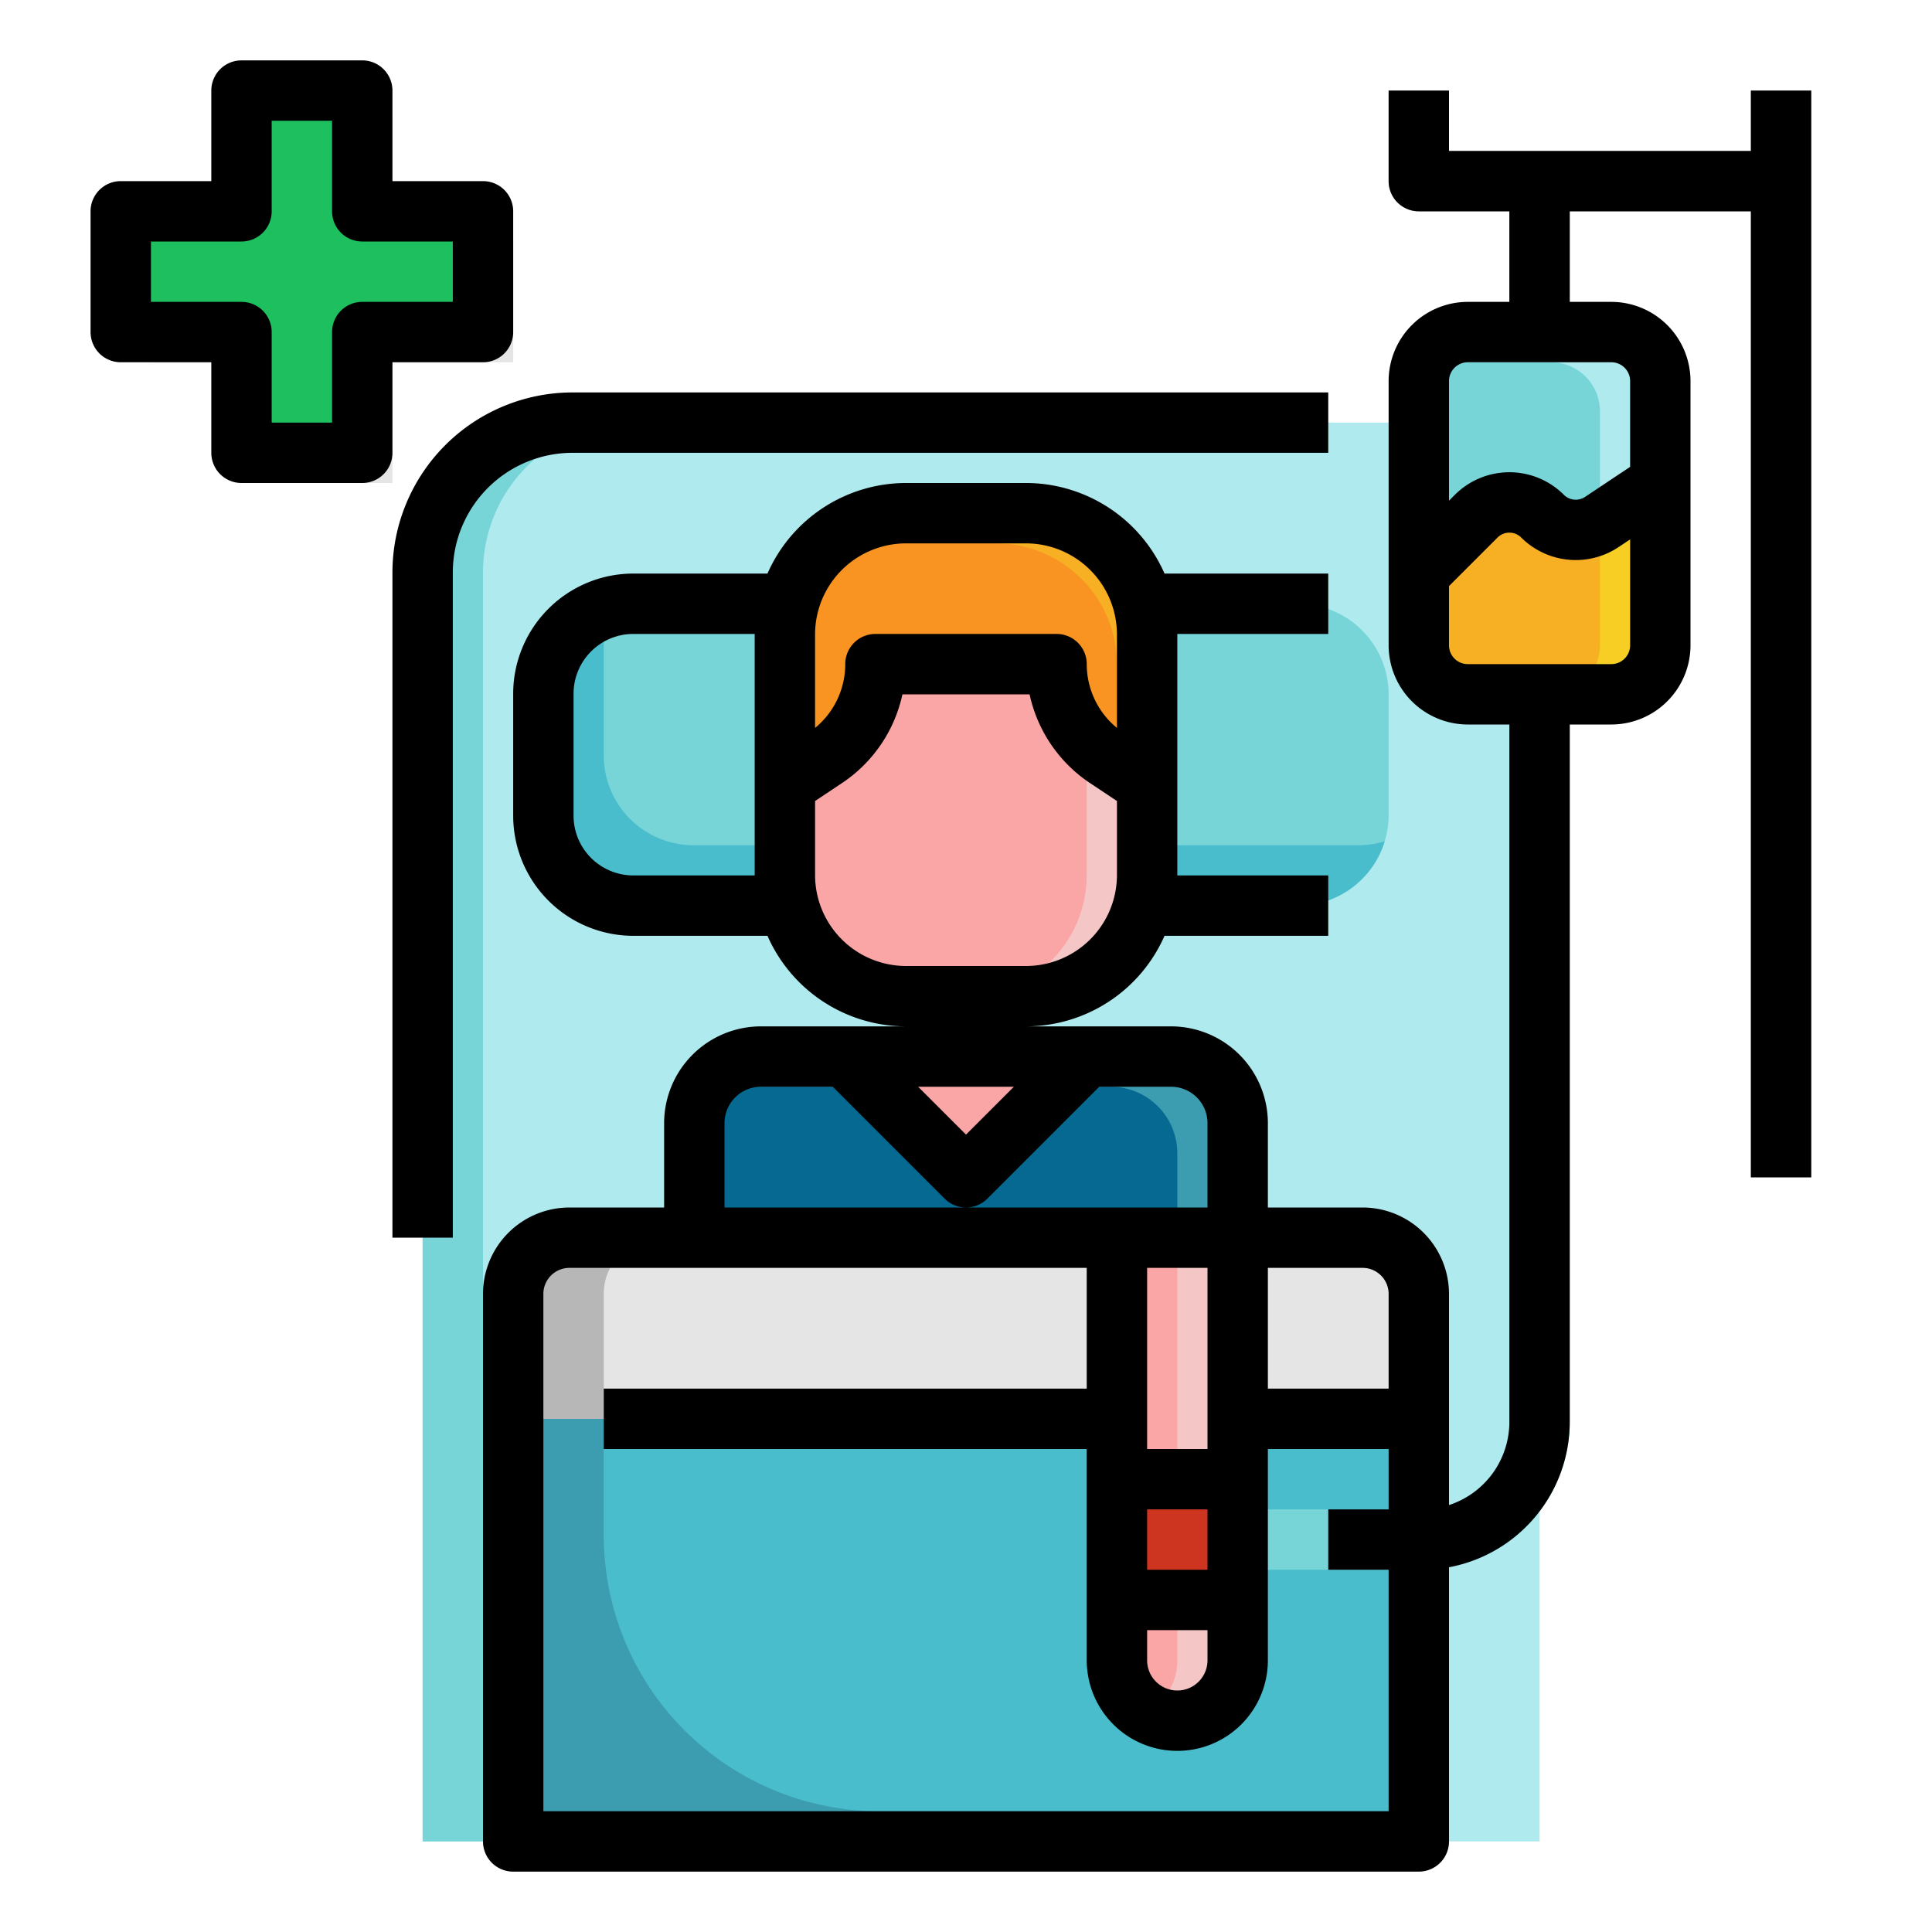 <svg id="filled_outline" height="512" viewBox="0 0 512 512" width="512" xmlns="http://www.w3.org/2000/svg" data-name="filled outline"><path d="m136 64h-32v-32h-32v32h-32v32h32v32h32v-32h32z" fill="#e5e5e5"/><path d="m128 56h-32v-32h-32v32h-32v32h32v32h32v-32h32z" fill="#1dbf5e"/><path d="m112 488v-336.3a39.7 39.7 0 0 1 39.7-39.7h256.3v376z" fill="#afeaef"/><path d="m167.7 112h-16a39.7 39.7 0 0 0 -39.7 39.7v336.3h16v-336.3a39.7 39.7 0 0 1 39.7-39.7z" fill="#77d5d8"/><path d="m150.893 328h210.214a14.893 14.893 0 0 1 14.893 14.893v145.107a0 0 0 0 1 0 0h-240a0 0 0 0 1 0 0v-145.107a14.893 14.893 0 0 1 14.893-14.893z" fill="#4abdcc"/><path d="m233.147 480a73.147 73.147 0 0 1 -73.147-73.147v-71.96a14.822 14.822 0 0 1 1.7-6.893h-10.807a14.893 14.893 0 0 0 -14.893 14.893v145.107h240v-8z" fill="#3b9daf"/><path d="m368 215.955v-31.91a24.045 24.045 0 0 0 -24.045-24.045h-176.132a23.823 23.823 0 0 0 -23.823 23.823v32.354a23.823 23.823 0 0 0 23.823 23.823h176.132a24.045 24.045 0 0 0 24.045-24.045z" fill="#77d5d8"/><path d="m359.955 224h-176.132a23.823 23.823 0 0 1 -23.823-23.823v-32.354a23.813 23.813 0 0 1 1-6.823 23.831 23.831 0 0 0 -17 22.826v32.354a23.823 23.823 0 0 0 23.823 23.82h176.132a24.053 24.053 0 0 0 23-17.04 24.043 24.043 0 0 1 -7 1.04z" fill="#4abdcc"/><path d="m184 344v-46.354a17.646 17.646 0 0 1 17.646-17.646h108.708a17.646 17.646 0 0 1 17.646 17.646v46.354z" fill="#066991"/><path d="m376.849 416h-56.849v-16h56.849a23.178 23.178 0 0 0 23.151-23.152v-328.848h16v328.848a39.2 39.2 0 0 1 -39.151 39.152z" fill="#77d5d8"/><path d="m310.354 280h-108.708a17.62 17.62 0 0 0 -14.766 8h107.474a17.646 17.646 0 0 1 17.646 17.646v38.354h16v-46.354a17.646 17.646 0 0 0 -17.646-17.646z" fill="#3b9daf"/><rect fill="#77d5d8" height="96" rx="12.983" width="64" x="376" y="88"/><path d="m427.017 88h-38.034a12.982 12.982 0 0 0 -11.983 8h34.022a12.983 12.983 0 0 1 12.978 12.983v70.034a12.933 12.933 0 0 1 -1 4.983h4.012a12.983 12.983 0 0 0 12.988-12.983v-70.034a12.983 12.983 0 0 0 -12.983-12.983z" fill="#afeaef"/><rect fill="#faa6a6" height="128" rx="32.106" width="96" x="208" y="136"/><path d="m208 168.106v63.788a32.107 32.107 0 0 0 32.106 32.106h8a32.107 32.107 0 0 1 -32.106-32.106v-63.788z" fill="#e88080"/><path d="m271.894 136h-16a32.107 32.107 0 0 1 32.106 32.106v63.788a32.107 32.107 0 0 1 -32.106 32.106h16a32.107 32.107 0 0 0 32.106-32.106v-63.788a32.107 32.107 0 0 0 -32.106-32.106z" fill="#f4c7c6"/><path d="m376 342.893a14.893 14.893 0 0 0 -14.893-14.893h-210.214a14.893 14.893 0 0 0 -14.893 14.893v33.107h240z" fill="#e5e5e5"/><path d="m174.893 328h-24a14.893 14.893 0 0 0 -14.893 14.893v33.107h24v-33.107a14.893 14.893 0 0 1 14.893-14.893z" fill="#b7b7b7"/><path d="m464 24v16h-80v-16h-16v24a8 8 0 0 0 8 8h88v256h16v-288z" fill="#b7b7b7"/><path d="m320 376v64a16 16 0 0 1 -16 16 16 16 0 0 1 -16-16v-64z" fill="#3b9daf"/><path d="m328 328v112a16 16 0 0 1 -16 16 16 16 0 0 1 -16-16v-112z" fill="#faa6a6"/><path d="m312 328v112a15.98 15.98 0 0 1 -8 13.842 15.98 15.98 0 0 0 24-13.842v-112z" fill="#f4c7c6"/><path d="m296 392h32v32h-32z" fill="#ce3521"/><path d="m408.792 136.792a12.433 12.433 0 0 0 -17.584 0l-15.208 15.208v19.017a12.983 12.983 0 0 0 12.983 12.983h38.034a12.983 12.983 0 0 0 12.983-12.983v-43.017l-15.519 10.346a12.435 12.435 0 0 1 -15.689-1.554z" fill="#f7b023"/><path d="m424.481 138.346c-.157.1-.32.194-.481.291v32.38a12.983 12.983 0 0 1 -12.983 12.983h16a12.983 12.983 0 0 0 12.983-12.983v-43.017z" fill="#f7ce23"/><path d="m224 280 32 32 32-32z" fill="#faa6a6"/><path d="m271.894 144h-31.788a32.107 32.107 0 0 0 -32.106 32.106v39.894l10.687-7.125a29.9 29.9 0 0 0 13.313-24.875h48a29.9 29.9 0 0 0 13.313 24.875l10.687 7.125v-39.894a32.107 32.107 0 0 0 -32.106-32.106z" fill="#e88080"/><path d="m271.894 136h-31.788a32.107 32.107 0 0 0 -32.106 32.106v39.894l10.687-7.125a29.9 29.9 0 0 0 13.313-24.875h48a29.9 29.9 0 0 0 13.313 24.875l10.687 7.125v-39.894a32.107 32.107 0 0 0 -32.106-32.106z" fill="#f99321"/><path d="m271.894 136h-31.788a32.059 32.059 0 0 0 -26.343 13.763 31.94 31.94 0 0 1 18.343-5.763h31.788a32.107 32.107 0 0 1 32.106 32.106v26.561l8 5.333v-39.894a32.107 32.107 0 0 0 -32.106-32.106z" fill="#f7b023"/><path d="m240 264h32v24h-32z" fill="#faa6a6"/><path d="m288 328h8v48h-8z" fill="#b7b7b7"/><path d="m32 96h24v24a8 8 0 0 0 8 8h32a8 8 0 0 0 8-8v-24h24a8 8 0 0 0 8-8v-32a8 8 0 0 0 -8-8h-24v-24a8 8 0 0 0 -8-8h-32a8 8 0 0 0 -8 8v24h-24a8 8 0 0 0 -8 8v32a8 8 0 0 0 8 8zm8-32h24a8 8 0 0 0 8-8v-24h16v24a8 8 0 0 0 8 8h24v16h-24a8 8 0 0 0 -8 8v24h-16v-24a8 8 0 0 0 -8-8h-24z"/><path d="m361.107 320h-25.107v-22.354a25.675 25.675 0 0 0 -25.645-25.646h-38.461a40.156 40.156 0 0 0 36.718-24h43.388v-16h-40c0-.036 0-.071 0-.106v-63.788c0-.035 0-.07 0-.106h40v-16h-43.388a40.156 40.156 0 0 0 -36.718-24h-31.787a40.157 40.157 0 0 0 -36.719 24h-35.565a31.859 31.859 0 0 0 -31.823 31.823v32.354a31.859 31.859 0 0 0 31.823 31.823h35.565a40.157 40.157 0 0 0 36.719 24h-38.461a25.675 25.675 0 0 0 -25.646 25.646v22.354h-25.106a22.919 22.919 0 0 0 -22.894 22.893v145.107a8 8 0 0 0 8 8h240a8 8 0 0 0 8-8v-72.666a39.21 39.21 0 0 0 32-38.486v-184.848h11.017a21.007 21.007 0 0 0 20.983-20.983v-70.034a21.007 21.007 0 0 0 -20.983-20.983h-11.017v-24h48v256h16v-288h-16v16h-80v-16h-16v24a8 8 0 0 0 8 8h24v24h-11.016a21.007 21.007 0 0 0 -20.984 20.983v70.034a21.007 21.007 0 0 0 20.984 20.983h11.016v184.848a23.187 23.187 0 0 1 -16 22.016v-55.971a22.919 22.919 0 0 0 -22.893-22.893zm-121-176h31.787a24.133 24.133 0 0 1 24.106 24.106v24.8a21.839 21.839 0 0 1 -8-16.906 8 8 0 0 0 -8-8h-48a8 8 0 0 0 -8 8 21.839 21.839 0 0 1 -8 16.91v-24.8a24.134 24.134 0 0 1 24.107-24.11zm-72.284 88a15.841 15.841 0 0 1 -15.823-15.823v-32.354a15.841 15.841 0 0 1 15.823-15.823h32.177v.106 63.788.106zm48.177-.106v-19.613l7.125-4.75a37.806 37.806 0 0 0 16.026-23.531h33.7a37.81 37.81 0 0 0 16.026 23.531l7.125 4.75v19.613a24.133 24.133 0 0 1 -24.108 24.106h-31.787a24.134 24.134 0 0 1 -24.107-24.106zm172.984-135.894h38.033a4.988 4.988 0 0 1 4.983 4.983v22.736l-11.956 7.97a4.445 4.445 0 0 1 -5.595-.554 20.434 20.434 0 0 0 -28.9 0l-1.549 1.551v-31.7a4.988 4.988 0 0 1 4.984-4.986zm-4.984 75.017v-15.7l12.865-12.865a4.438 4.438 0 0 1 6.27 0 20.489 20.489 0 0 0 25.784 2.548l3.081-2.052v28.069a4.988 4.988 0 0 1 -4.983 4.983h-38.033a4.988 4.988 0 0 1 -4.984-4.983zm-16 171.876v25.107h-32v-32h25.107a6.9 6.9 0 0 1 6.893 6.893zm-48-6.893v48h-16v-48zm-16 96h16v8a8 8 0 0 1 -16 0zm16-16h-16v-16h16zm-51.314-128-12.686 12.686-12.686-12.686zm-76.686 9.646a9.657 9.657 0 0 1 9.646-9.646h19.04l29.657 29.657a8 8 0 0 0 11.314 0l29.657-29.657h19.041a9.656 9.656 0 0 1 9.645 9.646v22.354h-128zm-48 182.354v-137.107a6.9 6.9 0 0 1 6.894-6.893h137.106v32h-128v16h128v56a24 24 0 0 0 48 0v-56h32v16h-16v16h16v64z"/><path d="m104 151.7v176.3h16v-176.3a31.737 31.737 0 0 1 31.7-31.7h200.3v-16h-200.3a47.755 47.755 0 0 0 -47.7 47.7z"/></svg>